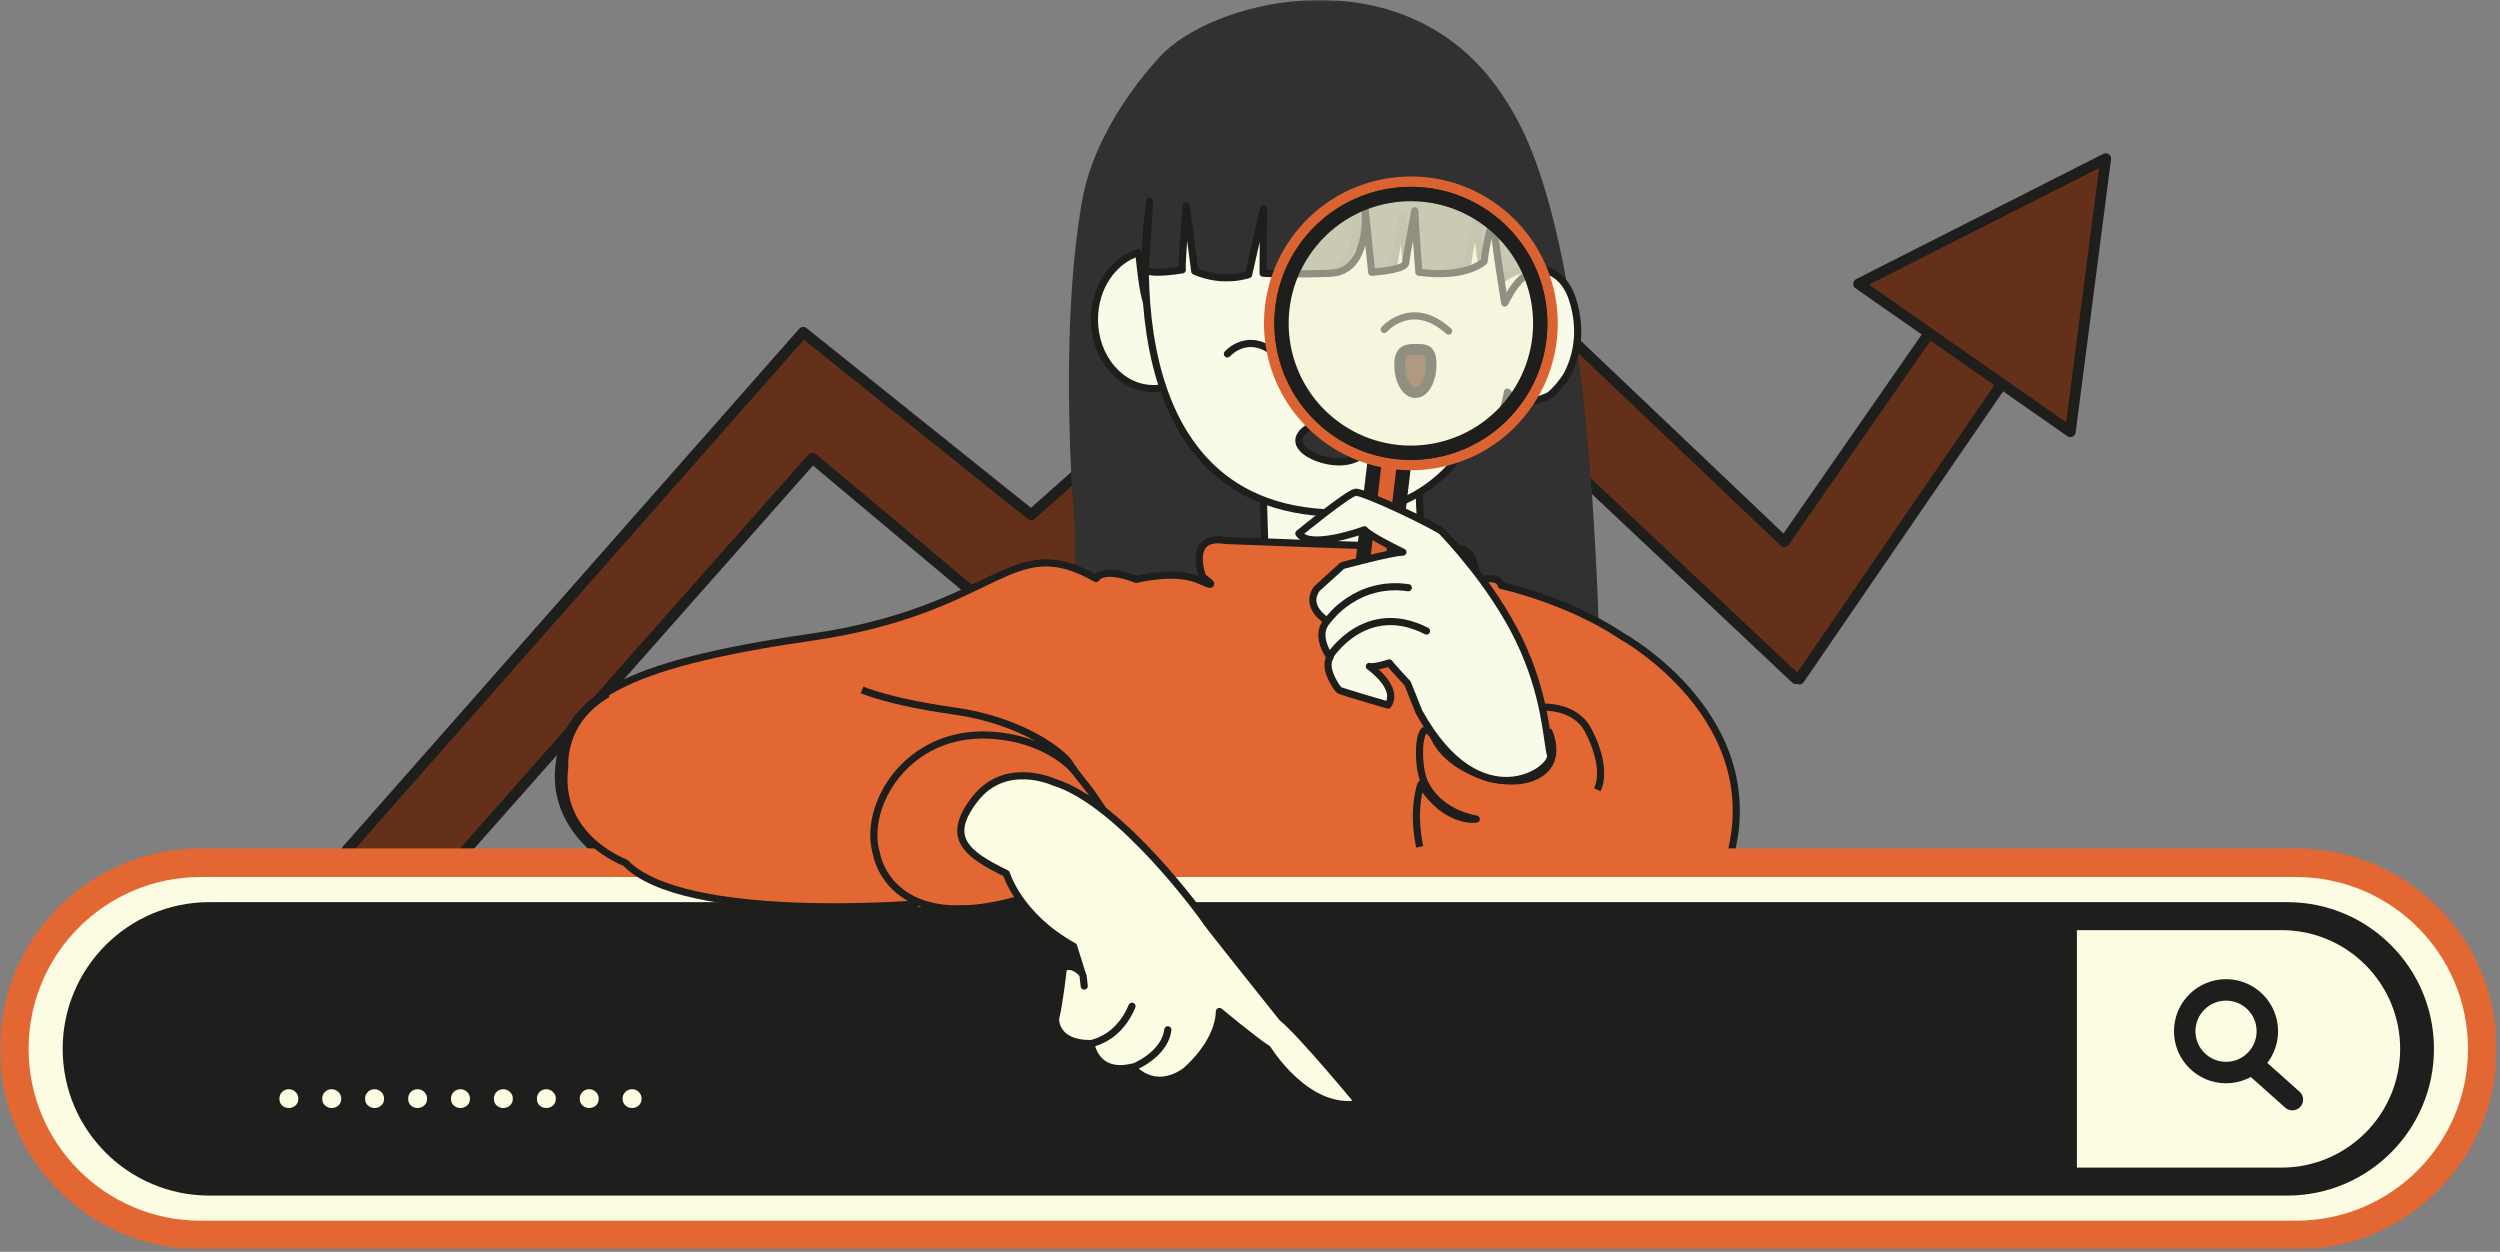 <svg viewBox="0 0 699 350" fill="none" xmlns="http://www.w3.org/2000/svg" class="lg:h-60 lg:w-auto w-72"><rect x="0" y="0" width="699" height="350" fill="#808080" stroke="none"/><mask id="mask0_893_165" maskUnits="userSpaceOnUse" x="0" y="0" width="699" height="350"><path d="M698.059 0H0V349.307H698.059V0Z" fill="white"></path></mask><g mask="url(#mask0_893_165)"><path d="M554.723 71.103L498.891 151.453L393.075 50.85L288.314 143.95L224.583 92.922L87.311 248.681L105.323 265.829L227.145 128.076L288.77 179.747L389.706 83.908L502.128 189.767L502.391 189.331L503.085 189.864L571.265 90.445L554.723 71.103Z" fill="#65301A" stroke="#1E1E1D" stroke-width="3" stroke-miterlimit="10" stroke-linecap="round" stroke-linejoin="round"></path><path d="M300.613 148.991C300.613 148.991 295.63 95.556 302.535 56.266C306.178 35.531 321.604 18.806 324.357 15.798C338.131 0.746 386.854 -12.258 415.014 19.945C418.248 23.643 421.217 28.041 423.941 32.968C449.544 79.277 447.538 215.302 447.538 215.302L300.475 177.934L300.613 148.991Z" fill="#313131"></path><path d="M352.77 124.787L354.251 171.996L398.357 171.596L396.1 123.173L352.77 124.787Z" fill="#FAFAE8" stroke="#1E1E1D" stroke-width="2" stroke-miterlimit="10" stroke-linejoin="round"></path><path d="M289.812 245.348C289.812 245.348 273.422 242.752 281.798 245.424C281.798 245.424 187.004 255.947 171.298 241.218C171.298 241.218 154.108 232.08 156.309 213.897C158.509 195.714 173.423 185.884 226.526 178.214C279.629 170.544 282.129 147.913 306.457 161.773C306.457 161.773 308.157 158.295 317.723 161.998C317.723 161.998 328.655 159.191 335.293 162.218C341.931 165.244 336.272 161.355 336.272 161.355C336.272 161.355 331.657 149.269 342.628 151.113C342.628 151.113 405.001 153.514 407.201 153.276C407.201 153.276 413.859 152.532 412.203 163.922C410.546 175.311 413.087 162.409 413.087 162.409C413.087 162.409 418.95 160.378 419.764 163.689C419.764 163.689 438.492 167.751 453.583 177.934C453.583 177.934 495.475 200.988 483.219 241.218C483.219 241.218 485.962 258.494 399.789 247.512C313.616 236.531 320.164 250.004 320.164 250.004L289.812 245.348Z" fill="#E36733" stroke="#1E1E1D" stroke-width="2" stroke-miterlimit="10" stroke-linejoin="round"></path><path d="M4 293.263C4 264.519 27.301 241.218 56.044 241.218H642.014C670.757 241.218 694.058 264.519 694.058 293.263C694.058 322.006 670.757 345.307 642.014 345.307H56.044C27.301 345.307 4 322.006 4 293.263Z" fill="#FBFCE1" stroke="#E36733" stroke-width="8" stroke-miterlimit="10" stroke-linejoin="round"></path><path d="M17.522 293.263C17.522 270.606 35.889 252.239 58.546 252.239H639.512C662.169 252.239 680.536 270.606 680.536 293.263C680.536 315.919 662.169 334.286 639.512 334.286H58.546C35.889 334.286 17.522 315.919 17.522 293.263Z" fill="#1E1E1D"></path><path d="M580.704 260.061H637.882C656.219 260.061 671.084 274.926 671.084 293.263C671.084 311.599 656.219 326.464 637.882 326.464H580.704V260.061Z" fill="#FBFCE1"></path><path d="M610.845 288.329C610.845 281.949 616.018 276.776 622.399 276.776C628.779 276.776 633.952 281.949 633.952 288.329C633.952 294.71 628.779 299.883 622.399 299.883C616.018 299.883 610.845 294.71 610.845 288.329Z" stroke="#1E1E1D" stroke-width="6" stroke-miterlimit="10" stroke-linejoin="round"></path><path d="M640.942 307.453L629.957 297.678" stroke="#1E1E1D" stroke-width="6" stroke-miterlimit="10" stroke-linecap="round" stroke-linejoin="round"></path><path d="M92.728 309.802C92.025 309.802 91.41 309.568 90.883 309.099C90.355 308.63 90.092 307.986 90.092 307.166C90.092 306.439 90.344 305.824 90.847 305.32C91.363 304.804 91.99 304.546 92.728 304.546C93.467 304.546 94.094 304.804 94.609 305.32C95.136 305.824 95.4 306.439 95.4 307.166C95.4 307.998 95.131 308.648 94.592 309.117C94.052 309.574 93.431 309.802 92.728 309.802ZM80.74 309.802C80.037 309.802 79.422 309.574 78.894 309.117C78.379 308.648 78.121 307.998 78.121 307.166C78.121 306.427 78.373 305.806 78.877 305.302C79.381 304.798 80.002 304.546 80.74 304.546C81.478 304.546 82.105 304.804 82.621 305.32C83.148 305.824 83.412 306.439 83.412 307.166C83.412 307.998 83.142 308.648 82.603 309.117C82.064 309.574 81.443 309.802 80.74 309.802ZM104.717 309.802C104.025 309.802 103.41 309.568 102.871 309.099C102.344 308.63 102.08 307.986 102.08 307.166C102.08 306.439 102.332 305.824 102.836 305.32C103.351 304.804 103.978 304.546 104.717 304.546C105.455 304.546 106.082 304.804 106.597 305.32C107.125 305.824 107.388 306.439 107.388 307.166C107.388 307.986 107.119 308.63 106.58 309.099C106.053 309.568 105.431 309.802 104.717 309.802ZM128.728 309.802C128.025 309.802 127.41 309.568 126.883 309.099C126.355 308.63 126.092 307.986 126.092 307.166C126.092 306.439 126.344 305.824 126.847 305.32C127.363 304.804 127.99 304.546 128.728 304.546C129.467 304.546 130.094 304.804 130.609 305.32C131.137 305.824 131.4 306.439 131.4 307.166C131.4 307.998 131.131 308.648 130.592 309.117C130.053 309.574 129.431 309.802 128.728 309.802ZM116.74 309.802C116.037 309.802 115.422 309.574 114.894 309.117C114.379 308.648 114.121 307.998 114.121 307.166C114.121 306.427 114.373 305.806 114.877 305.302C115.381 304.798 116.002 304.546 116.74 304.546C117.478 304.546 118.105 304.804 118.621 305.32C119.148 305.824 119.412 306.439 119.412 307.166C119.412 307.998 119.142 308.648 118.603 309.117C118.064 309.574 117.443 309.802 116.74 309.802ZM140.717 309.802C140.025 309.802 139.41 309.568 138.871 309.099C138.344 308.63 138.08 307.986 138.08 307.166C138.08 306.439 138.332 305.824 138.836 305.32C139.351 304.804 139.978 304.546 140.717 304.546C141.455 304.546 142.082 304.804 142.597 305.32C143.125 305.824 143.388 306.439 143.388 307.166C143.388 307.986 143.119 308.63 142.58 309.099C142.053 309.568 141.431 309.802 140.717 309.802ZM164.728 309.802C164.025 309.802 163.41 309.568 162.883 309.099C162.355 308.63 162.092 307.986 162.092 307.166C162.092 306.439 162.344 305.824 162.847 305.32C163.363 304.804 163.99 304.546 164.728 304.546C165.467 304.546 166.094 304.804 166.609 305.32C167.137 305.824 167.4 306.439 167.4 307.166C167.4 307.998 167.131 308.648 166.592 309.117C166.053 309.574 165.431 309.802 164.728 309.802ZM152.74 309.802C152.037 309.802 151.422 309.574 150.894 309.117C150.379 308.648 150.121 307.998 150.121 307.166C150.121 306.427 150.373 305.806 150.877 305.302C151.381 304.798 152.002 304.546 152.74 304.546C153.478 304.546 154.105 304.804 154.621 305.32C155.148 305.824 155.412 306.439 155.412 307.166C155.412 307.998 155.142 308.648 154.603 309.117C154.064 309.574 153.443 309.802 152.74 309.802ZM176.717 309.802C176.025 309.802 175.41 309.568 174.871 309.099C174.344 308.63 174.08 307.986 174.08 307.166C174.08 306.439 174.332 305.824 174.836 305.32C175.351 304.804 175.978 304.546 176.717 304.546C177.455 304.546 178.082 304.804 178.597 305.32C179.125 305.824 179.388 306.439 179.388 307.166C179.388 307.986 179.119 308.63 178.58 309.099C178.053 309.568 177.431 309.802 176.717 309.802Z" fill="#FBFCE1"></path><path d="M315.759 241.218C315.759 241.218 280.051 252.003 282.275 252.713C282.275 252.713 274.646 253.023 256.589 253.552C239.929 254.04 213.339 254.92 199.896 251.166C187.74 247.77 179.846 245.676 175.092 241.218C175.092 241.218 155.541 227.448 157.741 209.265C159.942 191.082 187.91 190.317 241.013 182.647C294.116 174.977 282.588 183.853 306.916 197.713L320.164 250.004L315.759 241.218Z" fill="#E36733"></path><path d="M306 89.333C306 80.376 311.205 72.843 318.266 70.654C318.742 70.507 319.186 86.006 322.5 87.764C328.597 90.998 339 82.42 339 89.333C339 100.004 331.613 108.653 322.5 108.653C313.387 108.653 306 100.004 306 89.333Z" fill="#FAFAE8" stroke="#1E1E1D" stroke-width="2" stroke-miterlimit="10" stroke-linejoin="round"></path><path d="M321.474 56.266C321.474 56.266 306.497 148.419 380.326 143.257C380.326 143.257 400.937 142.484 411.867 121.334C415.649 114.016 416.583 107.726 416.583 107.726C416.583 107.726 422.457 115.655 432.936 110.707C434.142 110.137 437.302 106.48 438.335 104.436C440.405 100.342 442.715 92.967 439.613 83.537C436.367 73.671 427.245 73.648 421.292 77.165C418.345 78.906 416.208 83.923 415.879 84.296C415.879 84.296 412.911 66.453 412.911 62.04C412.911 62.04 411.026 67.65 410.459 73.311C410.459 73.311 405.93 77.898 393.285 76.184C393.285 76.184 392.22 62.68 392.22 60.01C392.22 60.01 389.801 72.899 389.801 73.835C389.801 73.835 389.949 75.48 380.865 76.189L379.143 59.719C379.143 59.719 380.542 75.986 370.123 76.44C359.704 76.894 353.159 76.386 353.159 76.386L353.28 58.372L349.12 76.762C349.12 76.762 342.11 79.359 334.052 75.817L331.655 57.601C331.655 57.601 330.258 74.384 330.581 75.445C330.581 75.445 321.709 76.986 320.164 75.358L321.474 56.266Z" fill="#FAFAE8" stroke="#1E1E1D" stroke-width="2" stroke-miterlimit="10" stroke-linejoin="round"></path><path d="M432.884 204.187C432.884 204.187 437.542 213.193 429.146 217.092C420.75 220.991 405.784 215.45 401.337 206.886C396.891 198.321 395.874 211.498 397.853 217.611C397.853 217.611 400.322 226.605 412.757 229.027C412.757 229.027 404.379 230.37 397.329 219.241C397.329 219.241 394.685 225.938 396.941 236.783" stroke="#1E1E1D" stroke-width="2" stroke-miterlimit="10" stroke-linejoin="round"></path><path d="M294.665 218.68C294.665 218.68 281.209 212.43 272.655 223.346C264.102 234.261 270.243 238.803 281.383 244.253C281.383 244.253 284.83 256.097 300.179 264.602C300.179 264.602 302.621 272.174 302.621 272.243C302.621 272.243 299.916 269.029 297.303 270.681C297.303 270.681 296.222 280.6 295.127 284.811C295.127 284.811 294.677 291.837 305.015 291.789C305.015 291.789 306.204 300.833 316.588 298.373C316.588 298.373 322.231 305.685 331.236 299.656C331.236 299.656 340.646 292.114 340.954 282.802C340.954 282.802 350.631 290.878 354.413 293.263C354.413 293.263 365.468 311.398 380.075 308.528C380.075 308.528 363.946 288.972 358.506 284.566C358.506 284.566 337.936 258.845 337.319 257.799C336.703 256.753 313.435 224.429 294.665 218.68Z" fill="#FBFCE1" stroke="#1E1E1D" stroke-width="2" stroke-miterlimit="10" stroke-linejoin="round"></path><path d="M343.182 98.945C343.182 98.945 349.111 92.16 357.029 99.303" stroke="#1E1E1D" stroke-width="2" stroke-miterlimit="10" stroke-linecap="round" stroke-linejoin="round"></path><path d="M388.216 102.303C388.216 99.231 389.618 96.741 391.348 96.741C393.078 96.741 394.48 99.231 394.48 102.303C394.48 105.375 393.078 107.866 391.348 107.866C389.618 107.866 388.216 105.375 388.216 102.303Z" fill="#65301A" stroke="#1E1E1D" stroke-width="3" stroke-miterlimit="10" stroke-linecap="round" stroke-linejoin="round"></path><path d="M363.16 123.173C363.16 119.871 369.576 117.194 374.404 117.194C379.232 117.194 383.146 119.871 383.146 123.173C383.146 126.476 379.232 129.153 374.404 129.153C369.576 129.153 363.16 126.476 363.16 123.173Z" fill="#313131" stroke="#1E1E1D" stroke-width="2" stroke-miterlimit="10" stroke-linecap="round" stroke-linejoin="round"></path><path d="M384.681 126.203C384.862 124.673 389.151 128.042 389.151 128.042C389.151 128.042 393.021 125.857 392.866 127.17L386.868 177.96C386.533 180.803 384.429 182.891 382.169 182.624C379.908 182.357 378.347 179.838 378.684 176.993L384.681 126.203Z" fill="#DB6332" stroke="#1E1E1D" stroke-width="4" stroke-miterlimit="10" stroke-linejoin="round"></path><path d="M364.59 65.251C378.487 48.743 403.136 46.627 419.644 60.525C436.152 74.422 438.269 99.071 424.371 115.579C410.473 132.087 385.825 134.203 369.318 120.305C352.809 106.409 350.692 81.76 364.59 65.251Z" stroke="#DB6332" stroke-width="4" stroke-miterlimit="10" stroke-linejoin="round"></path><path d="M366.81 67.12C379.675 51.838 402.493 49.879 417.775 62.744C433.057 75.61 435.017 98.428 422.151 113.71C409.286 128.992 386.468 130.951 371.186 118.085C355.904 105.22 353.945 82.403 366.81 67.12Z" fill="#F2F3D9" fill-opacity="0.536" stroke="#1E1E1D" stroke-width="4" stroke-miterlimit="10" stroke-linejoin="round"></path><mask id="mask1_893_165" maskUnits="userSpaceOnUse" x="358" y="54" width="73" height="73"><path d="M366.81 67.12C379.675 51.838 402.493 49.879 417.775 62.744C433.057 75.61 435.017 98.428 422.151 113.71C409.286 128.992 386.468 130.951 371.186 118.085C355.904 105.22 353.945 82.403 366.81 67.12Z" fill="white"></path></mask><g mask="url(#mask1_893_165)"><path d="M320.449 54.963C320.449 54.963 304.54 152.846 382.961 147.363C382.961 147.363 404.853 146.542 416.462 124.077C420.48 116.303 421.471 109.623 421.471 109.623C421.471 109.623 427.711 118.044 438.841 112.789C440.123 112.184 443.479 108.299 444.577 106.128C446.775 101.78 449.229 93.946 445.933 83.93C442.485 73.45 432.796 73.426 426.473 77.162C423.344 79.011 421.073 84.34 420.724 84.736C420.724 84.736 417.572 65.783 417.572 61.096C417.572 61.096 415.569 67.055 414.967 73.068C414.967 73.068 410.156 77.94 396.725 76.119C396.725 76.119 395.594 61.776 395.594 58.94C395.594 58.94 393.024 72.63 393.024 73.625C393.024 73.625 393.182 75.372 383.533 76.125L381.703 58.631C381.703 58.631 383.189 75.91 372.123 76.391C361.056 76.873 354.104 76.334 354.104 76.334L354.233 57.2L349.814 76.734C349.814 76.734 342.367 79.492 333.809 75.729L331.263 56.381C331.263 56.381 329.779 74.207 330.122 75.334C330.122 75.334 320.699 76.971 319.058 75.242L320.449 54.963Z" fill="#FAFAE8" stroke="#1E1E1D" stroke-width="2" stroke-miterlimit="10" stroke-linejoin="round"></path><path d="M391.341 101.955C391.341 97.637 393.599 97.668 396.03 97.668C398.461 97.668 400.144 97.637 400.144 101.955C400.144 106.272 398.173 109.771 395.742 109.771C393.312 109.771 391.341 106.272 391.341 101.955Z" fill="#65301A" stroke="#1E1E1D" stroke-width="3" stroke-miterlimit="10" stroke-linecap="round" stroke-linejoin="round"></path><path d="M387.027 92.111C387.027 92.111 394.736 83.287 405.033 92.576" stroke="#1E1E1D" stroke-width="2" stroke-miterlimit="10" stroke-linecap="round" stroke-linejoin="round"></path></g><path d="M366.81 67.12C379.675 51.838 402.493 49.879 417.775 62.744C433.057 75.61 435.017 98.428 422.151 113.71C409.286 128.992 386.468 130.951 371.186 118.085C355.904 105.22 353.945 82.403 366.81 67.12Z" fill="#F2F3D9" fill-opacity="0.536" stroke="#1E1E1D" stroke-width="4" stroke-miterlimit="10" stroke-linejoin="round"></path><path d="M363.16 149.166C363.16 149.166 376.849 137.952 379 137.642C381.151 137.332 402.054 147.353 403.283 148.737C404.512 150.121 417.108 163.15 424.665 178.733C432.222 194.317 432.409 206.873 433.512 211.072C434.614 215.271 413.777 229.921 396.757 199.067L394.18 192.636L393.553 191.07C393.553 191.07 388.812 185.96 388.432 185.353C388.432 185.353 384.077 186.784 382.883 186.321C382.883 186.321 391.352 192.21 388.103 197.144C388.103 197.144 375.141 193.381 374.49 192.979C373.838 192.577 369.818 186.716 371.896 183.782C371.896 183.782 367.329 177.746 371.091 173.618C371.091 173.618 364.526 169.819 368.174 164.615L375.307 158.147C375.307 158.147 389.158 154.378 392.241 154.378C392.241 154.378 382.933 149.909 381.503 148.128C381.503 148.128 366.177 153.807 363.16 149.166Z" fill="#FAFAE8" stroke="#1E1E1D" stroke-width="2" stroke-miterlimit="10" stroke-linejoin="round"></path><path d="M371.534 173.092C371.534 173.092 379.392 162.216 393.762 164.327" stroke="#1E1E1D" stroke-width="2" stroke-miterlimit="10" stroke-linecap="round" stroke-linejoin="round"></path><path d="M431.336 197.724C431.336 197.724 440.637 197.147 444.172 204.437C444.172 204.437 449.666 214.18 446.616 220.817" stroke="#1E1E1D" stroke-width="2" stroke-miterlimit="10" stroke-linejoin="round"></path><path d="M308.603 226.692L305.082 221.466L300.242 215.302C300.242 215.302 292.899 206.413 276.735 205.548C253.503 204.307 241.047 225.475 245.079 238.794C245.079 238.794 248.674 262.052 285.353 251.36" stroke="#1E1E1D" stroke-width="2" stroke-miterlimit="10" stroke-linejoin="round"></path><path d="M256.589 252.713C256.589 252.713 191.049 258.176 174.843 241.218C174.843 241.218 155.309 234.113 157.91 214.452C157.91 214.452 156.6 201.707 169.901 194.044" stroke="#1E1E1D" stroke-width="2" stroke-miterlimit="10" stroke-linejoin="round"></path><path d="M241.036 192.881C241.036 192.881 248.127 196.168 266.843 198.795C285.56 201.422 297.151 210.314 299.11 213.533C301.069 216.752 299.89 214.594 299.89 214.594" stroke="#1E1E1D" stroke-width="2" stroke-miterlimit="10" stroke-linejoin="round"></path><path d="M588.76 44.358L578.866 120.713L519.664 79.375L588.76 44.358Z" fill="#65301A" stroke="#1E1E1D" stroke-width="3" stroke-miterlimit="10" stroke-linecap="round" stroke-linejoin="round"></path><path d="M302.828 292.114C302.828 292.114 312.008 292.114 316.506 281.338" stroke="#1E1E1D" stroke-width="2" stroke-miterlimit="10" stroke-linecap="round" stroke-linejoin="round"></path><path d="M314.556 299.332C314.556 299.332 325.455 296.024 326.529 287.928" stroke="#1E1E1D" stroke-width="2" stroke-miterlimit="10" stroke-linecap="round" stroke-linejoin="round"></path><path d="M302.828 272.878L303.151 275.701" stroke="#1E1E1D" stroke-width="2" stroke-miterlimit="10" stroke-linecap="round" stroke-linejoin="round"></path><path d="M371.705 183.59C371.705 183.59 381.689 167.63 398.849 176.428" stroke="#1E1E1D" stroke-width="2" stroke-miterlimit="10" stroke-linecap="round" stroke-linejoin="round"></path></g></svg>